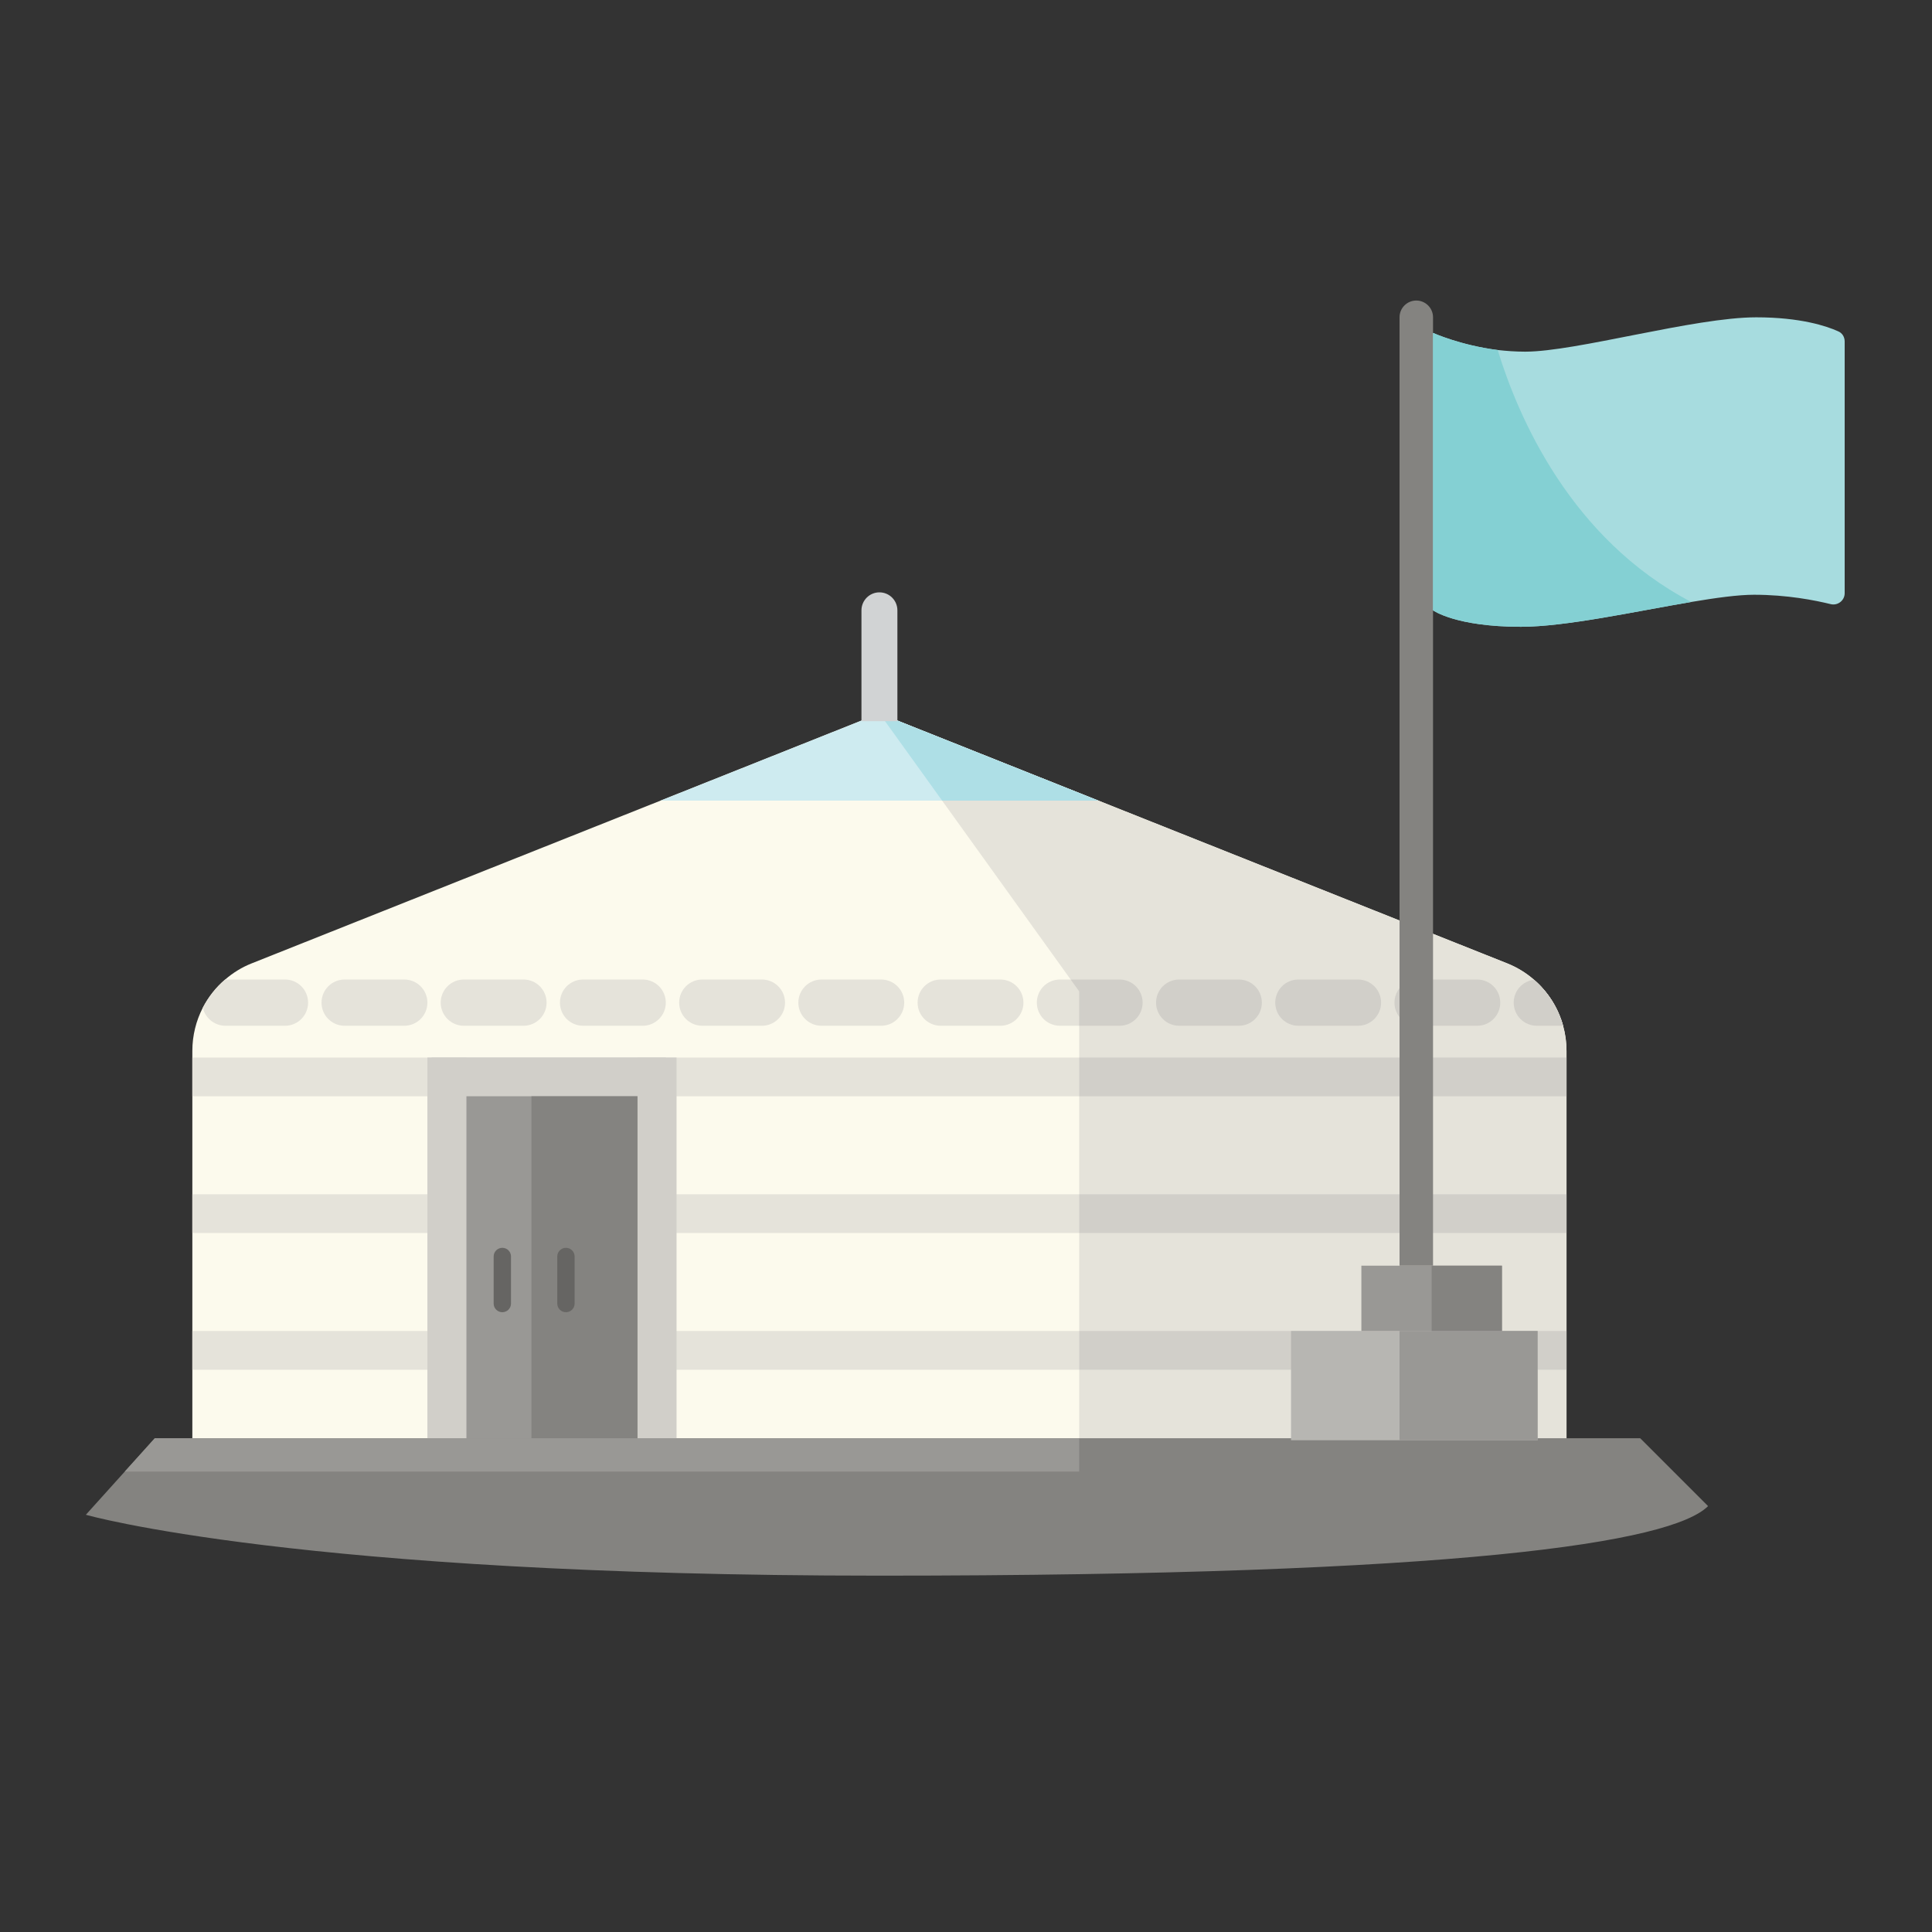 <svg width="45" height="45" viewBox="0 0 45 45" fill="none" xmlns="http://www.w3.org/2000/svg">
<rect x="0" y="0" width="45" height="45" fill="#333333" stroke="none"/>
<path d="M36.487 24.478V33.547H4.48V24.478C4.48 24.12 4.567 23.775 4.724 23.471C4.854 23.221 5.03 22.997 5.244 22.815C5.426 22.658 5.633 22.529 5.864 22.438L15.385 18.648L20.484 16.617L25.584 18.648L35.103 22.438C35.335 22.531 35.546 22.66 35.729 22.82C36.055 23.101 36.292 23.474 36.407 23.892C36.46 24.08 36.487 24.277 36.487 24.478Z" fill="#FCFAED"/>
<path d="M36.487 24.478V33.547H25.136V23.091L24.938 22.815L21.944 18.648L20.484 16.617L25.584 18.648L35.103 22.438C35.335 22.531 35.546 22.66 35.729 22.82C35.733 22.823 35.737 22.828 35.741 22.831C35.769 22.855 35.797 22.88 35.823 22.906C35.843 22.924 35.861 22.943 35.88 22.963C35.898 22.981 35.915 23.001 35.932 23.021C35.953 23.043 35.972 23.064 35.989 23.087C36.004 23.105 36.017 23.121 36.029 23.138C36.05 23.163 36.069 23.188 36.086 23.214C36.107 23.243 36.127 23.274 36.147 23.304C36.149 23.308 36.15 23.311 36.154 23.314C36.18 23.355 36.204 23.4 36.227 23.443C36.23 23.446 36.232 23.451 36.233 23.454C36.257 23.498 36.278 23.543 36.298 23.587C36.32 23.637 36.34 23.686 36.358 23.737C36.36 23.741 36.361 23.746 36.363 23.749C36.38 23.797 36.394 23.844 36.407 23.892C36.46 24.08 36.487 24.277 36.487 24.478Z" fill="#E5E3DA"/>
<path d="M6.638 22.815H5.244C5.03 22.997 4.854 23.221 4.724 23.471C4.778 23.71 4.994 23.892 5.25 23.892H6.638C6.936 23.892 7.176 23.651 7.176 23.354C7.176 23.055 6.936 22.815 6.638 22.815ZM9.416 22.815H8.027C7.73 22.815 7.489 23.055 7.489 23.354C7.489 23.651 7.73 23.892 8.027 23.892H9.416C9.713 23.892 9.955 23.651 9.955 23.354C9.955 23.055 9.713 22.815 9.416 22.815ZM12.193 22.815H10.804C10.507 22.815 10.265 23.055 10.265 23.354C10.265 23.651 10.507 23.892 10.804 23.892H12.193C12.49 23.892 12.731 23.651 12.731 23.354C12.731 23.055 12.49 22.815 12.193 22.815ZM14.97 22.815H13.58C13.284 22.815 13.042 23.055 13.042 23.354C13.042 23.651 13.284 23.892 13.58 23.892H14.97C15.266 23.892 15.508 23.651 15.508 23.354C15.508 23.055 15.266 22.815 14.97 22.815ZM17.746 22.815H16.357C16.06 22.815 15.819 23.055 15.819 23.354C15.819 23.651 16.06 23.892 16.357 23.892H17.746C18.043 23.892 18.285 23.651 18.285 23.354C18.285 23.055 18.043 22.815 17.746 22.815ZM20.523 22.815H19.134C18.837 22.815 18.595 23.055 18.595 23.354C18.595 23.651 18.837 23.892 19.134 23.892H20.523C20.82 23.892 21.061 23.651 21.061 23.354C21.061 23.055 20.82 22.815 20.523 22.815ZM23.299 22.815H21.912C21.613 22.815 21.373 23.055 21.373 23.354C21.373 23.651 21.613 23.892 21.912 23.892H23.299C23.596 23.892 23.838 23.651 23.838 23.354C23.838 23.055 23.596 22.815 23.299 22.815ZM26.076 22.815H24.689C24.39 22.815 24.15 23.055 24.15 23.354C24.15 23.651 24.39 23.892 24.689 23.892H26.076C26.373 23.892 26.614 23.651 26.614 23.354C26.614 23.055 26.373 22.815 26.076 22.815ZM28.853 22.815H27.465C27.167 22.815 26.927 23.055 26.927 23.354C26.927 23.651 27.167 23.892 27.465 23.892H28.853C29.151 23.892 29.391 23.651 29.391 23.354C29.391 23.055 29.151 22.815 28.853 22.815ZM31.629 22.815H30.242C29.943 22.815 29.703 23.055 29.703 23.354C29.703 23.651 29.943 23.892 30.242 23.892H31.629C31.928 23.892 32.168 23.651 32.168 23.354C32.168 23.055 31.928 22.815 31.629 22.815ZM34.406 22.815H33.018C32.721 22.815 32.48 23.055 32.48 23.354C32.48 23.651 32.721 23.892 33.018 23.892H34.406C34.704 23.892 34.944 23.651 34.944 23.354C34.944 23.055 34.704 22.815 34.406 22.815Z" fill="#E5E3DA"/>
<path d="M36.407 23.892H35.795C35.498 23.892 35.257 23.651 35.257 23.354C35.257 23.078 35.463 22.852 35.729 22.82C36.055 23.101 36.292 23.474 36.407 23.892Z" fill="#E5E3DA"/>
<path d="M26.614 23.354C26.614 23.651 26.373 23.892 26.076 23.892H25.136V23.091L24.938 22.815H26.076C26.373 22.815 26.614 23.055 26.614 23.354Z" fill="#D1CFC9"/>
<path d="M28.853 22.815H27.465C27.167 22.815 26.927 23.055 26.927 23.354C26.927 23.651 27.167 23.892 27.465 23.892H28.853C29.151 23.892 29.391 23.651 29.391 23.354C29.391 23.055 29.151 22.815 28.853 22.815Z" fill="#D1CFC9"/>
<path d="M34.406 22.815H33.018C32.721 22.815 32.48 23.055 32.48 23.354C32.48 23.651 32.721 23.892 33.018 23.892H34.406C34.704 23.892 34.944 23.651 34.944 23.354C34.944 23.055 34.704 22.815 34.406 22.815Z" fill="#D1CFC9"/>
<path d="M31.629 22.815H30.242C29.943 22.815 29.703 23.055 29.703 23.354C29.703 23.651 29.943 23.892 30.242 23.892H31.629C31.928 23.892 32.168 23.651 32.168 23.354C32.168 23.055 31.928 22.815 31.629 22.815Z" fill="#D1CFC9"/>
<path d="M36.407 23.892H35.795C35.498 23.892 35.257 23.651 35.257 23.354C35.257 23.078 35.463 22.852 35.729 22.82C36.055 23.101 36.292 23.474 36.407 23.892Z" fill="#D1CFC9"/>
<path d="M10.864 24.632H4.48V25.535H10.864V24.632Z" fill="#E5E3DA"/>
<path d="M10.864 27.817H4.48V28.719H10.864V27.817Z" fill="#E5E3DA"/>
<path d="M10.864 31.001H4.48V31.904H10.864V31.001Z" fill="#E5E3DA"/>
<path d="M25.136 24.632H14.848V25.535H25.136V24.632Z" fill="#E5E3DA"/>
<path d="M36.487 24.632H25.136V25.535H36.487V24.632Z" fill="#D1CFC9"/>
<path d="M25.136 27.817H14.848V28.719H25.136V27.817Z" fill="#E5E3DA"/>
<path d="M36.487 27.817H25.136V28.719H36.487V27.817Z" fill="#D1CFC9"/>
<path d="M25.136 31.001H14.848V31.904H25.136V31.001Z" fill="#E5E3DA"/>
<path d="M36.487 31.001H25.136V31.904H36.487V31.001Z" fill="#D1CFC9"/>
<path d="M39.784 35.08C38.935 35.929 34.032 36.7 20.484 36.7C6.936 36.7 2 35.282 2 35.282L2.906 34.276L3.606 33.499H38.203L39.784 35.08Z" fill="#848380"/>
<path d="M25.136 33.499V34.276H2.906L3.606 33.499H25.136Z" fill="#999895"/>
<path d="M15.303 25.269H10.658V33.499H15.303V25.269Z" fill="#999895"/>
<path d="M15.508 24.632V24.628H10.054V24.632H9.955V33.499H10.864V25.534H14.848V33.499H15.758V24.632H15.508Z" fill="#D1CFC9"/>
<path d="M25.584 18.648H15.385L20.484 16.617L25.584 18.648Z" fill="#CEEBF0"/>
<path d="M25.584 18.648H21.944L20.484 16.617L25.584 18.648Z" fill="#AEDFE6"/>
<path d="M20.483 13.797C20.715 13.797 20.902 13.985 20.902 14.216V16.798H20.065V14.216C20.065 13.985 20.253 13.797 20.483 13.797Z" fill="#D1D3D4"/>
<path d="M32.988 7C33.203 7 33.378 7.175 33.378 7.39V29.48H32.598V7.39C32.598 7.175 32.773 7 32.988 7Z" fill="#848380"/>
<path d="M42.966 7.953V13.818C42.966 13.986 42.806 14.111 42.642 14.072C42.276 13.982 41.628 13.853 40.855 13.853C40.484 13.853 39.969 13.924 39.392 14.021C38.092 14.24 36.472 14.599 35.423 14.599C33.904 14.599 33.378 14.216 33.378 14.216V7.754C33.378 7.754 34.014 8.042 34.88 8.152H34.884C35.087 8.175 35.302 8.191 35.524 8.191C36.711 8.191 39.466 7.391 40.906 7.391C41.94 7.391 42.549 7.597 42.81 7.715C42.908 7.754 42.966 7.847 42.966 7.953Z" fill="#A7DCDF"/>
<path d="M39.392 14.021C38.092 14.24 36.472 14.599 35.423 14.599C33.904 14.599 33.378 14.216 33.378 14.216V7.754C33.378 7.754 34.014 8.042 34.88 8.152H34.884C35.368 9.736 36.593 12.554 39.392 14.021Z" fill="#84D0D3"/>
<path d="M35.814 31.001H30.071V33.546H35.814V31.001Z" fill="#B7B6B2"/>
<path d="M35.814 31.001H32.598V33.546H35.814V31.001Z" fill="#999895"/>
<path d="M34.983 29.48H31.709V31.001H34.983V29.48Z" fill="#999895"/>
<path d="M34.983 29.48H33.346V31.001H34.983V29.48Z" fill="#848380"/>
<path d="M14.848 25.535H12.378V33.499H14.848V25.535Z" fill="#848380"/>
<path d="M13.384 29.266C13.384 29.154 13.294 29.064 13.182 29.064C13.07 29.064 12.98 29.154 12.98 29.266V30.362C12.98 30.474 13.07 30.564 13.182 30.564C13.294 30.564 13.384 30.474 13.384 30.362V29.266Z" fill="#666563"/>
<path d="M11.902 29.266C11.902 29.154 11.812 29.064 11.7 29.064C11.589 29.064 11.498 29.154 11.498 29.266V30.362C11.498 30.474 11.589 30.564 11.7 30.564C11.812 30.564 11.902 30.474 11.902 30.362V29.266Z" fill="#666563"/>
</svg>

